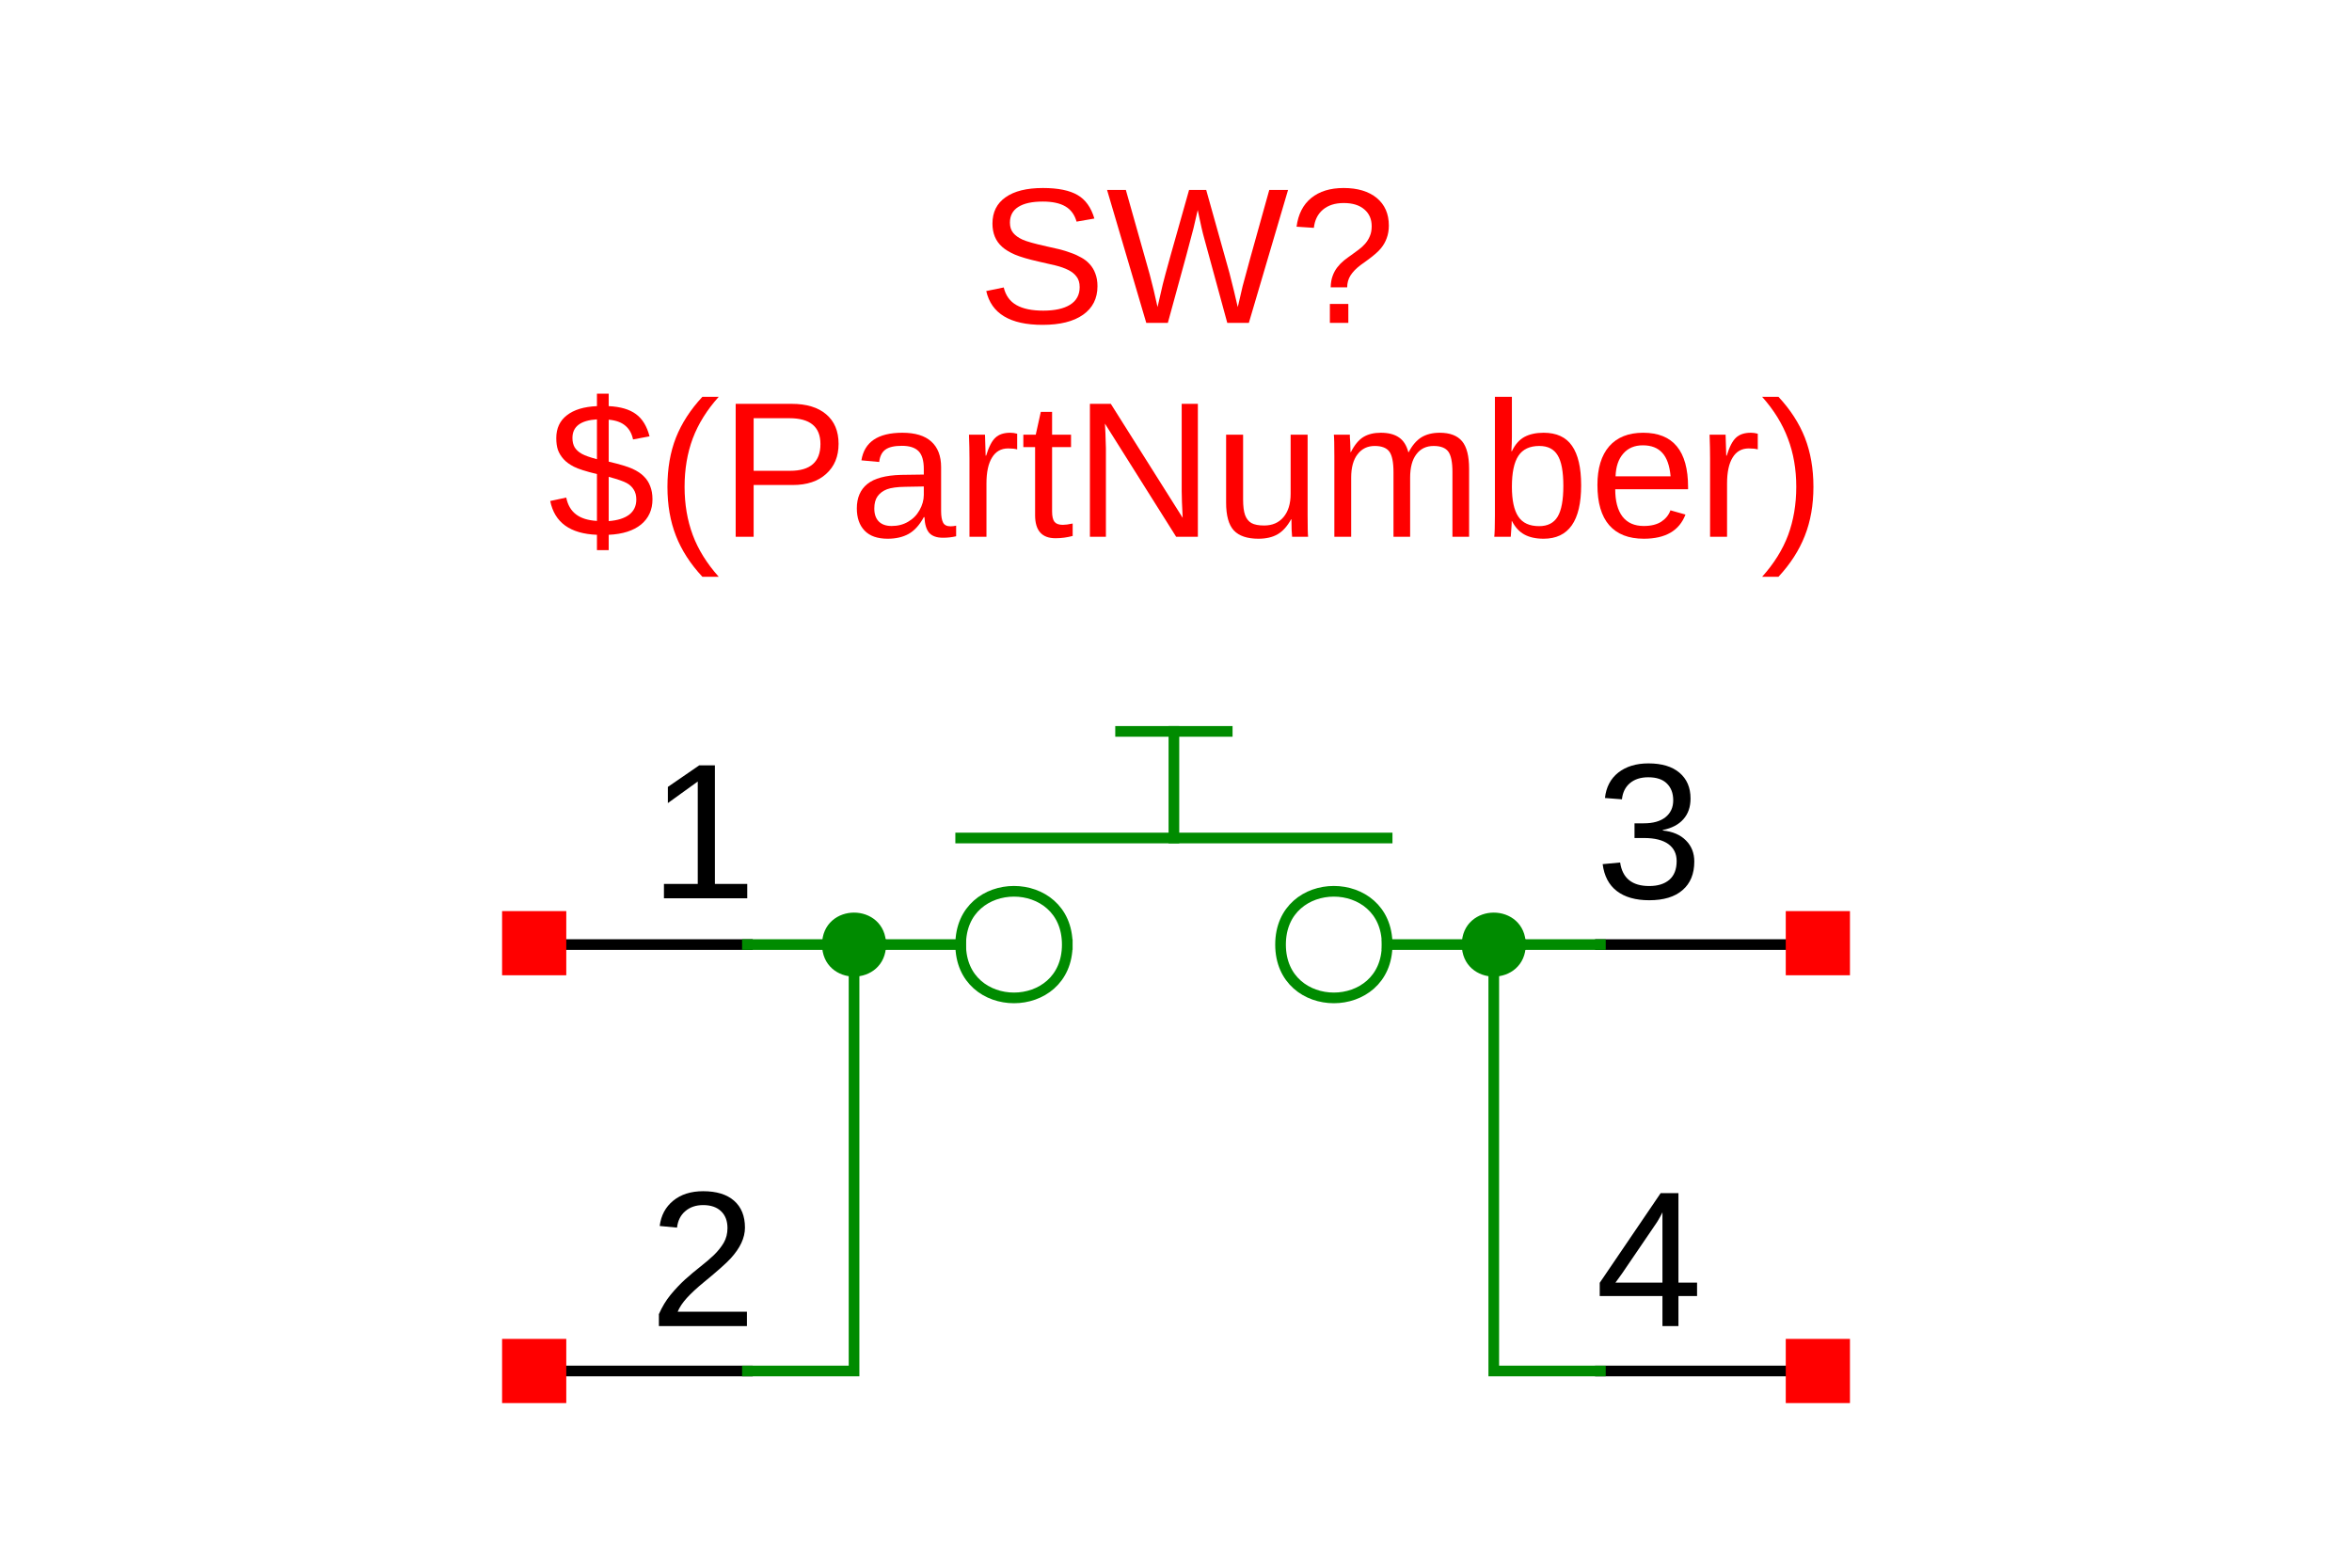 <?xml version="1.0" encoding="UTF-8"?>
<svg xmlns="http://www.w3.org/2000/svg" xmlns:xlink="http://www.w3.org/1999/xlink" width="225pt" height="150pt" viewBox="0 0 225 150" version="1.1">
<defs>
<g>
<symbol overflow="visible" id="glyph0-0">
<path style="stroke:none;" d="M 1.844 -12.719 L 12 -12.719 L 12 0 L 1.844 0 Z M 2.531 -12.031 L 2.531 -0.688 L 11.312 -0.688 L 11.312 -12.031 Z M 2.531 -12.031 "/>
</symbol>
<symbol overflow="visible" id="glyph0-1">
<path style="stroke:none;" d="M 1.406 0 L 1.406 -1.375 L 4.641 -1.375 L 4.641 -11.172 L 1.781 -9.109 L 1.781 -10.656 L 4.781 -12.719 L 6.281 -12.719 L 6.281 -1.375 L 9.375 -1.375 L 9.375 0 Z M 1.406 0 "/>
</symbol>
<symbol overflow="visible" id="glyph0-2">
<path style="stroke:none;" d="M 9.469 -3.516 C 9.469 -2.336 9.094 -1.426 8.344 -0.781 C 7.602 -0.133 6.539 0.188 5.156 0.188 C 3.863 0.188 2.832 -0.102 2.062 -0.688 C 1.301 -1.27 0.848 -2.129 0.703 -3.266 L 2.375 -3.422 C 2.594 -1.922 3.52 -1.172 5.156 -1.172 C 5.969 -1.172 6.609 -1.367 7.078 -1.766 C 7.547 -2.172 7.781 -2.77 7.781 -3.562 C 7.781 -4.258 7.516 -4.801 6.984 -5.188 C 6.453 -5.57 5.68 -5.766 4.672 -5.766 L 3.75 -5.766 L 3.75 -7.172 L 4.641 -7.172 C 5.523 -7.172 6.211 -7.363 6.703 -7.75 C 7.203 -8.145 7.453 -8.688 7.453 -9.375 C 7.453 -10.051 7.25 -10.586 6.844 -10.984 C 6.445 -11.379 5.852 -11.578 5.062 -11.578 C 4.344 -11.578 3.758 -11.391 3.312 -11.016 C 2.875 -10.648 2.617 -10.133 2.547 -9.469 L 0.922 -9.594 C 1.035 -10.633 1.461 -11.445 2.203 -12.031 C 2.953 -12.613 3.91 -12.906 5.078 -12.906 C 6.359 -12.906 7.348 -12.609 8.047 -12.016 C 8.754 -11.422 9.109 -10.598 9.109 -9.547 C 9.109 -8.734 8.879 -8.07 8.422 -7.562 C 7.973 -7.051 7.316 -6.707 6.453 -6.531 L 6.453 -6.484 C 7.398 -6.391 8.141 -6.07 8.672 -5.531 C 9.203 -5 9.469 -4.328 9.469 -3.516 Z M 9.469 -3.516 "/>
</symbol>
<symbol overflow="visible" id="glyph0-3">
<path style="stroke:none;" d="M 11.484 -3.516 C 11.484 -2.336 11.023 -1.426 10.109 -0.781 C 9.191 -0.133 7.898 0.188 6.234 0.188 C 3.129 0.188 1.332 -0.891 0.844 -3.047 L 2.516 -3.391 C 2.703 -2.617 3.109 -2.055 3.734 -1.703 C 4.359 -1.348 5.211 -1.172 6.297 -1.172 C 7.398 -1.172 8.254 -1.359 8.859 -1.734 C 9.473 -2.117 9.781 -2.68 9.781 -3.422 C 9.781 -3.836 9.68 -4.172 9.484 -4.422 C 9.297 -4.68 9.031 -4.895 8.688 -5.062 C 8.344 -5.238 7.93 -5.383 7.453 -5.5 C 6.984 -5.613 6.461 -5.734 5.891 -5.859 C 4.879 -6.086 4.113 -6.312 3.594 -6.531 C 3.07 -6.758 2.66 -7.008 2.359 -7.281 C 2.055 -7.551 1.828 -7.867 1.672 -8.234 C 1.516 -8.609 1.438 -9.031 1.438 -9.5 C 1.438 -10.594 1.852 -11.43 2.688 -12.016 C 3.52 -12.609 4.711 -12.906 6.266 -12.906 C 7.711 -12.906 8.816 -12.68 9.578 -12.234 C 10.336 -11.797 10.875 -11.047 11.188 -9.984 L 9.484 -9.688 C 9.297 -10.352 8.941 -10.836 8.422 -11.141 C 7.898 -11.453 7.176 -11.609 6.25 -11.609 C 5.227 -11.609 4.445 -11.438 3.906 -11.094 C 3.375 -10.758 3.109 -10.258 3.109 -9.594 C 3.109 -9.195 3.211 -8.867 3.422 -8.609 C 3.629 -8.359 3.926 -8.145 4.312 -7.969 C 4.707 -7.789 5.488 -7.57 6.656 -7.312 C 7.051 -7.227 7.441 -7.141 7.828 -7.047 C 8.211 -6.953 8.582 -6.836 8.938 -6.703 C 9.301 -6.578 9.633 -6.426 9.938 -6.25 C 10.25 -6.082 10.52 -5.867 10.75 -5.609 C 10.977 -5.359 11.156 -5.062 11.281 -4.719 C 11.414 -4.375 11.484 -3.973 11.484 -3.516 Z M 11.484 -3.516 "/>
</symbol>
<symbol overflow="visible" id="glyph0-4">
<path style="stroke:none;" d="M 13.641 0 L 11.578 0 L 9.375 -8.078 C 9.227 -8.586 9.02 -9.492 8.75 -10.797 C 8.594 -10.098 8.457 -9.516 8.344 -9.047 C 8.238 -8.578 7.422 -5.562 5.891 0 L 3.828 0 L 0.078 -12.719 L 1.875 -12.719 L 4.156 -4.641 C 4.426 -3.629 4.676 -2.586 4.906 -1.516 C 5.051 -2.18 5.219 -2.906 5.406 -3.688 C 5.594 -4.469 6.43 -7.477 7.922 -12.719 L 9.562 -12.719 L 11.781 -4.797 C 12.113 -3.504 12.379 -2.41 12.578 -1.516 L 12.656 -1.828 C 12.812 -2.523 12.941 -3.086 13.047 -3.516 C 13.148 -3.953 14 -7.02 15.594 -12.719 L 17.391 -12.719 Z M 13.641 0 "/>
</symbol>
<symbol overflow="visible" id="glyph0-5">
<path style="stroke:none;" d="M 9.594 -9.312 C 9.594 -8.863 9.523 -8.461 9.391 -8.109 C 9.266 -7.754 9.078 -7.426 8.828 -7.125 C 8.578 -6.82 8.176 -6.469 7.625 -6.062 L 6.891 -5.531 C 6.461 -5.207 6.141 -4.875 5.922 -4.531 C 5.711 -4.188 5.609 -3.812 5.609 -3.406 L 4.031 -3.406 C 4.039 -3.82 4.102 -4.188 4.219 -4.5 C 4.332 -4.812 4.484 -5.086 4.672 -5.328 C 4.859 -5.566 5.066 -5.781 5.297 -5.969 C 5.535 -6.156 5.773 -6.332 6.016 -6.5 C 6.254 -6.676 6.488 -6.848 6.719 -7.016 C 6.957 -7.191 7.164 -7.383 7.344 -7.594 C 7.531 -7.812 7.676 -8.051 7.781 -8.312 C 7.895 -8.57 7.953 -8.883 7.953 -9.25 C 7.953 -9.926 7.719 -10.461 7.25 -10.859 C 6.781 -11.266 6.125 -11.469 5.281 -11.469 C 4.445 -11.469 3.781 -11.254 3.281 -10.828 C 2.789 -10.41 2.504 -9.832 2.422 -9.094 L 0.766 -9.203 C 0.922 -10.398 1.391 -11.316 2.172 -11.953 C 2.953 -12.586 3.984 -12.906 5.266 -12.906 C 6.609 -12.906 7.664 -12.586 8.438 -11.953 C 9.207 -11.316 9.594 -10.438 9.594 -9.312 Z M 3.953 0 L 3.953 -1.812 L 5.719 -1.812 L 5.719 0 Z M 3.953 0 "/>
</symbol>
<symbol overflow="visible" id="glyph0-6">
<path style="stroke:none;" d="M 4.672 -0.188 C 2.109 -0.289 0.617 -1.367 0.203 -3.422 L 1.734 -3.75 C 1.879 -3.039 2.191 -2.504 2.672 -2.141 C 3.148 -1.773 3.816 -1.566 4.672 -1.516 L 4.672 -6 C 3.609 -6.258 2.875 -6.492 2.469 -6.703 C 2.062 -6.91 1.734 -7.148 1.484 -7.422 C 1.234 -7.703 1.051 -8 0.938 -8.312 C 0.832 -8.625 0.781 -9 0.781 -9.438 C 0.781 -10.375 1.117 -11.102 1.797 -11.625 C 2.473 -12.156 3.43 -12.445 4.672 -12.5 L 4.672 -13.688 L 5.797 -13.688 L 5.797 -12.5 C 6.922 -12.445 7.789 -12.191 8.406 -11.734 C 9.02 -11.285 9.453 -10.578 9.703 -9.609 L 8.125 -9.312 C 8.008 -9.875 7.766 -10.312 7.391 -10.625 C 7.023 -10.945 6.492 -11.141 5.797 -11.203 L 5.797 -7.188 C 6.867 -6.938 7.629 -6.707 8.078 -6.5 C 8.535 -6.289 8.895 -6.051 9.156 -5.781 C 9.426 -5.52 9.629 -5.207 9.766 -4.844 C 9.91 -4.488 9.984 -4.066 9.984 -3.578 C 9.984 -2.578 9.617 -1.773 8.891 -1.172 C 8.16 -0.578 7.129 -0.25 5.797 -0.188 L 5.797 1.281 L 4.672 1.281 Z M 8.438 -3.562 C 8.438 -3.945 8.352 -4.266 8.188 -4.516 C 8.031 -4.773 7.805 -4.984 7.516 -5.141 C 7.223 -5.305 6.648 -5.504 5.797 -5.734 L 5.797 -1.5 C 6.641 -1.562 7.289 -1.766 7.75 -2.109 C 8.207 -2.461 8.438 -2.945 8.438 -3.562 Z M 2.328 -9.453 C 2.328 -9.098 2.398 -8.797 2.547 -8.547 C 2.703 -8.305 2.926 -8.102 3.219 -7.938 C 3.52 -7.77 4.004 -7.598 4.672 -7.422 L 4.672 -11.234 C 3.109 -11.141 2.328 -10.547 2.328 -9.453 Z M 2.328 -9.453 "/>
</symbol>
<symbol overflow="visible" id="glyph0-7">
<path style="stroke:none;" d="M 1.141 -4.797 C 1.141 -6.535 1.41 -8.098 1.953 -9.484 C 2.504 -10.867 3.348 -12.172 4.484 -13.391 L 6.047 -13.391 C 4.922 -12.141 4.094 -10.812 3.562 -9.406 C 3.039 -8 2.781 -6.457 2.781 -4.781 C 2.781 -3.113 3.039 -1.578 3.562 -0.172 C 4.082 1.223 4.91 2.555 6.047 3.828 L 4.484 3.828 C 3.336 2.598 2.492 1.289 1.953 -0.094 C 1.41 -1.477 1.141 -3.035 1.141 -4.766 Z M 1.141 -4.797 "/>
</symbol>
<symbol overflow="visible" id="glyph0-8">
<path style="stroke:none;" d="M 11.359 -8.891 C 11.359 -7.68 10.961 -6.723 10.172 -6.016 C 9.391 -5.305 8.328 -4.953 6.984 -4.953 L 3.234 -4.953 L 3.234 0 L 1.516 0 L 1.516 -12.719 L 6.875 -12.719 C 8.289 -12.719 9.391 -12.383 10.172 -11.719 C 10.961 -11.051 11.359 -10.109 11.359 -8.891 Z M 9.625 -8.875 C 9.625 -10.52 8.633 -11.344 6.656 -11.344 L 3.234 -11.344 L 3.234 -6.312 L 6.734 -6.312 C 8.66 -6.312 9.625 -7.164 9.625 -8.875 Z M 9.625 -8.875 "/>
</symbol>
<symbol overflow="visible" id="glyph0-9">
<path style="stroke:none;" d="M 3.734 0.188 C 2.754 0.188 2.016 -0.07 1.516 -0.594 C 1.023 -1.113 0.781 -1.82 0.781 -2.719 C 0.781 -3.727 1.113 -4.504 1.781 -5.047 C 2.445 -5.586 3.52 -5.879 5 -5.922 L 7.188 -5.953 L 7.188 -6.484 C 7.188 -7.285 7.02 -7.852 6.688 -8.188 C 6.352 -8.531 5.82 -8.703 5.094 -8.703 C 4.363 -8.703 3.832 -8.578 3.5 -8.328 C 3.176 -8.086 2.984 -7.695 2.922 -7.156 L 1.219 -7.312 C 1.5 -9.07 2.805 -9.953 5.141 -9.953 C 6.367 -9.953 7.289 -9.672 7.906 -9.109 C 8.531 -8.547 8.844 -7.727 8.844 -6.656 L 8.844 -2.453 C 8.844 -1.973 8.906 -1.609 9.031 -1.359 C 9.156 -1.117 9.395 -1 9.75 -1 C 9.906 -1 10.082 -1.02 10.281 -1.062 L 10.281 -0.047 C 9.875 0.047 9.457 0.094 9.031 0.094 C 8.426 0.094 7.984 -0.062 7.703 -0.375 C 7.43 -0.695 7.281 -1.195 7.25 -1.875 L 7.188 -1.875 C 6.781 -1.125 6.301 -0.594 5.75 -0.281 C 5.195 0.031 4.523 0.188 3.734 0.188 Z M 4.109 -1.031 C 4.703 -1.031 5.227 -1.164 5.688 -1.438 C 6.156 -1.707 6.52 -2.078 6.781 -2.547 C 7.051 -3.023 7.188 -3.516 7.188 -4.016 L 7.188 -4.812 L 5.422 -4.781 C 4.648 -4.77 4.066 -4.691 3.672 -4.547 C 3.285 -4.398 2.984 -4.176 2.766 -3.875 C 2.555 -3.582 2.453 -3.191 2.453 -2.703 C 2.453 -2.172 2.594 -1.758 2.875 -1.469 C 3.164 -1.176 3.578 -1.031 4.109 -1.031 Z M 4.109 -1.031 "/>
</symbol>
<symbol overflow="visible" id="glyph0-10">
<path style="stroke:none;" d="M 1.281 0 L 1.281 -7.484 C 1.281 -8.172 1.266 -8.93 1.234 -9.766 L 2.766 -9.766 C 2.805 -8.66 2.828 -7.992 2.828 -7.766 L 2.875 -7.766 C 3.133 -8.609 3.43 -9.18 3.766 -9.484 C 4.098 -9.797 4.57 -9.953 5.188 -9.953 C 5.406 -9.953 5.625 -9.922 5.844 -9.859 L 5.844 -8.359 C 5.633 -8.422 5.348 -8.453 4.984 -8.453 C 4.305 -8.453 3.789 -8.16 3.438 -7.578 C 3.082 -7.004 2.906 -6.176 2.906 -5.094 L 2.906 0 Z M 1.281 0 "/>
</symbol>
<symbol overflow="visible" id="glyph0-11">
<path style="stroke:none;" d="M 5 -0.078 C 4.469 0.066 3.922 0.141 3.359 0.141 C 2.055 0.141 1.406 -0.594 1.406 -2.062 L 1.406 -8.578 L 0.281 -8.578 L 0.281 -9.766 L 1.469 -9.766 L 1.953 -11.953 L 3.031 -11.953 L 3.031 -9.766 L 4.844 -9.766 L 4.844 -8.578 L 3.031 -8.578 L 3.031 -2.422 C 3.031 -1.953 3.109 -1.617 3.266 -1.422 C 3.422 -1.234 3.688 -1.141 4.062 -1.141 C 4.281 -1.141 4.594 -1.18 5 -1.266 Z M 5 -0.078 "/>
</symbol>
<symbol overflow="visible" id="glyph0-12">
<path style="stroke:none;" d="M 9.766 0 L 2.953 -10.828 L 3 -9.953 L 3.047 -8.453 L 3.047 0 L 1.516 0 L 1.516 -12.719 L 3.516 -12.719 L 10.391 -1.812 C 10.328 -2.988 10.297 -3.844 10.297 -4.375 L 10.297 -12.719 L 11.844 -12.719 L 11.844 0 Z M 9.766 0 "/>
</symbol>
<symbol overflow="visible" id="glyph0-13">
<path style="stroke:none;" d="M 2.828 -9.766 L 2.828 -3.578 C 2.828 -2.93 2.891 -2.43 3.016 -2.078 C 3.148 -1.723 3.352 -1.469 3.625 -1.312 C 3.906 -1.156 4.312 -1.078 4.844 -1.078 C 5.625 -1.078 6.238 -1.344 6.688 -1.875 C 7.145 -2.414 7.375 -3.16 7.375 -4.109 L 7.375 -9.766 L 9 -9.766 L 9 -2.078 C 9 -0.941 9.016 -0.25 9.047 0 L 7.516 0 C 7.516 -0.031 7.508 -0.109 7.5 -0.234 C 7.488 -0.367 7.477 -0.52 7.469 -0.688 C 7.469 -0.863 7.461 -1.191 7.453 -1.672 L 7.422 -1.672 C 7.047 -0.992 6.613 -0.516 6.125 -0.234 C 5.633 0.047 5.023 0.188 4.297 0.188 C 3.223 0.188 2.438 -0.078 1.938 -0.609 C 1.445 -1.148 1.203 -2.035 1.203 -3.266 L 1.203 -9.766 Z M 2.828 -9.766 "/>
</symbol>
<symbol overflow="visible" id="glyph0-14">
<path style="stroke:none;" d="M 6.938 0 L 6.938 -6.188 C 6.938 -7.133 6.805 -7.785 6.547 -8.141 C 6.285 -8.504 5.816 -8.688 5.141 -8.688 C 4.453 -8.688 3.906 -8.422 3.5 -7.891 C 3.094 -7.367 2.891 -6.625 2.891 -5.656 L 2.891 0 L 1.281 0 L 1.281 -7.688 C 1.281 -8.82 1.266 -9.516 1.234 -9.766 L 2.766 -9.766 C 2.766 -9.734 2.766 -9.648 2.766 -9.516 C 2.773 -9.391 2.785 -9.238 2.797 -9.062 C 2.805 -8.895 2.816 -8.57 2.828 -8.094 L 2.859 -8.094 C 3.211 -8.789 3.613 -9.273 4.062 -9.547 C 4.508 -9.816 5.062 -9.953 5.719 -9.953 C 6.457 -9.953 7.039 -9.801 7.469 -9.5 C 7.895 -9.207 8.191 -8.738 8.359 -8.094 L 8.391 -8.094 C 8.734 -8.75 9.141 -9.223 9.609 -9.516 C 10.086 -9.805 10.672 -9.953 11.359 -9.953 C 12.336 -9.953 13.051 -9.68 13.5 -9.141 C 13.945 -8.609 14.172 -7.727 14.172 -6.5 L 14.172 0 L 12.578 0 L 12.578 -6.188 C 12.578 -7.133 12.445 -7.785 12.188 -8.141 C 11.926 -8.504 11.457 -8.688 10.781 -8.688 C 10.07 -8.688 9.52 -8.422 9.125 -7.891 C 8.727 -7.367 8.531 -6.625 8.531 -5.656 L 8.531 0 Z M 6.938 0 "/>
</symbol>
<symbol overflow="visible" id="glyph0-15">
<path style="stroke:none;" d="M 9.5 -4.922 C 9.5 -1.516 8.301 0.188 5.906 0.188 C 5.164 0.188 4.551 0.051 4.062 -0.219 C 3.57 -0.488 3.176 -0.922 2.875 -1.516 L 2.859 -1.516 C 2.859 -1.328 2.844 -1.039 2.812 -0.656 C 2.789 -0.281 2.773 -0.062 2.766 0 L 1.188 0 C 1.227 -0.32 1.25 -0.992 1.25 -2.016 L 1.25 -13.391 L 2.875 -13.391 L 2.875 -9.578 C 2.875 -9.18 2.859 -8.719 2.828 -8.188 L 2.875 -8.188 C 3.176 -8.82 3.57 -9.273 4.062 -9.547 C 4.562 -9.816 5.176 -9.953 5.906 -9.953 C 7.145 -9.953 8.051 -9.535 8.625 -8.703 C 9.207 -7.867 9.5 -6.609 9.5 -4.922 Z M 7.797 -4.875 C 7.797 -6.238 7.613 -7.211 7.25 -7.797 C 6.895 -8.391 6.312 -8.688 5.5 -8.688 C 4.582 -8.688 3.914 -8.375 3.5 -7.75 C 3.082 -7.125 2.875 -6.133 2.875 -4.781 C 2.875 -3.5 3.078 -2.551 3.484 -1.938 C 3.891 -1.32 4.555 -1.016 5.484 -1.016 C 6.297 -1.016 6.883 -1.316 7.25 -1.922 C 7.613 -2.523 7.797 -3.508 7.797 -4.875 Z M 7.797 -4.875 "/>
</symbol>
<symbol overflow="visible" id="glyph0-16">
<path style="stroke:none;" d="M 2.484 -4.547 C 2.484 -3.422 2.711 -2.551 3.172 -1.938 C 3.641 -1.332 4.32 -1.031 5.219 -1.031 C 5.914 -1.031 6.477 -1.172 6.906 -1.453 C 7.332 -1.742 7.617 -2.102 7.766 -2.531 L 9.203 -2.125 C 8.617 -0.582 7.289 0.188 5.219 0.188 C 3.77 0.188 2.664 -0.242 1.906 -1.109 C 1.156 -1.973 0.781 -3.254 0.781 -4.953 C 0.781 -6.555 1.156 -7.789 1.906 -8.656 C 2.664 -9.52 3.75 -9.953 5.156 -9.953 C 8.02 -9.953 9.453 -8.219 9.453 -4.75 L 9.453 -4.547 Z M 7.781 -5.781 C 7.688 -6.812 7.422 -7.562 6.984 -8.031 C 6.555 -8.508 5.938 -8.75 5.125 -8.75 C 4.332 -8.75 3.707 -8.484 3.25 -7.953 C 2.789 -7.43 2.547 -6.707 2.516 -5.781 Z M 7.781 -5.781 "/>
</symbol>
<symbol overflow="visible" id="glyph0-17">
<path style="stroke:none;" d="M 5.016 -4.766 C 5.016 -3.023 4.738 -1.461 4.188 -0.078 C 3.645 1.305 2.805 2.609 1.672 3.828 L 0.109 3.828 C 1.242 2.566 2.07 1.238 2.594 -0.156 C 3.113 -1.562 3.375 -3.102 3.375 -4.781 C 3.375 -6.457 3.109 -7.992 2.578 -9.391 C 2.055 -10.797 1.234 -12.129 0.109 -13.391 L 1.672 -13.391 C 2.816 -12.16 3.66 -10.852 4.203 -9.469 C 4.742 -8.082 5.016 -6.523 5.016 -4.797 Z M 5.016 -4.766 "/>
</symbol>
<symbol overflow="visible" id="glyph0-18">
<path style="stroke:none;" d="M 0.922 0 L 0.922 -1.141 C 1.234 -1.848 1.609 -2.469 2.047 -3 C 2.492 -3.539 2.957 -4.031 3.438 -4.469 C 3.926 -4.906 4.41 -5.312 4.891 -5.688 C 5.367 -6.062 5.801 -6.43 6.188 -6.797 C 6.57 -7.172 6.883 -7.562 7.125 -7.969 C 7.363 -8.383 7.484 -8.852 7.484 -9.375 C 7.484 -10.07 7.273 -10.613 6.859 -11 C 6.453 -11.383 5.883 -11.578 5.156 -11.578 C 4.469 -11.578 3.898 -11.383 3.453 -11 C 3.004 -10.625 2.738 -10.098 2.656 -9.422 L 1 -9.578 C 1.125 -10.586 1.555 -11.395 2.297 -12 C 3.035 -12.602 3.988 -12.906 5.156 -12.906 C 6.438 -12.906 7.422 -12.602 8.109 -12 C 8.805 -11.395 9.156 -10.535 9.156 -9.422 C 9.156 -8.93 9.039 -8.441 8.812 -7.953 C 8.582 -7.461 8.242 -6.973 7.797 -6.484 C 7.359 -6.004 6.508 -5.25 5.25 -4.219 C 4.562 -3.656 4.008 -3.145 3.594 -2.688 C 3.188 -2.238 2.895 -1.801 2.719 -1.375 L 9.344 -1.375 L 9.344 0 Z M 0.922 0 "/>
</symbol>
<symbol overflow="visible" id="glyph0-19">
<path style="stroke:none;" d="M 7.953 -2.875 L 7.953 0 L 6.422 0 L 6.422 -2.875 L 0.422 -2.875 L 0.422 -4.141 L 6.25 -12.719 L 7.953 -12.719 L 7.953 -4.156 L 9.734 -4.156 L 9.734 -2.875 Z M 6.422 -10.891 C 6.41 -10.848 6.328 -10.688 6.172 -10.406 C 6.016 -10.125 5.895 -9.926 5.812 -9.812 L 2.547 -5.016 L 2.062 -4.344 L 1.922 -4.156 L 6.422 -4.156 Z M 6.422 -10.891 "/>
</symbol>
</g>
</defs>
<g id="surface4">
<rect x="0" y="0" width="225" height="150" style="fill:rgb(100%,100%,100%);fill-opacity:1;stroke:none;"/>
<path style="fill:none;stroke-width:10;stroke-linecap:square;stroke-linejoin:miter;stroke:rgb(0%,0%,0%);stroke-opacity:1;stroke-miterlimit:10;" d="M 0.019 400.016 L 200 400.016 " transform="matrix(0.102,0,0,-0.102,51.1,131.181)"/>
<g style="fill:rgb(0%,0%,0%);fill-opacity:1;">
  <use xlink:href="#glyph0-1" x="62.109" y="85.949"/>
</g>
<path style="fill:none;stroke-width:10;stroke-linecap:square;stroke-linejoin:miter;stroke:rgb(0%,0%,0%);stroke-opacity:1;stroke-miterlimit:10;" d="M 1199.981 400.016 L 1000 400.016 " transform="matrix(0.102,0,0,-0.102,51.1,131.181)"/>
<g style="fill:rgb(0%,0%,0%);fill-opacity:1;">
  <use xlink:href="#glyph0-2" x="152.613" y="85.949"/>
</g>
<path style="fill:none;stroke-width:10;stroke-linecap:square;stroke-linejoin:miter;stroke:rgb(0%,54.51%,0%);stroke-opacity:1;stroke-miterlimit:10;" d="M 499.99 400.016 C 499.99 466.664 400.019 466.664 400.019 400.016 C 400.019 333.33 499.99 333.33 499.99 400.016 " transform="matrix(0.102,0,0,-0.102,51.1,131.181)"/>
<path style="fill:none;stroke-width:10;stroke-linecap:square;stroke-linejoin:miter;stroke:rgb(0%,54.51%,0%);stroke-opacity:1;stroke-miterlimit:10;" d="M 799.981 400.016 C 799.981 466.664 700.01 466.664 700.01 400.016 C 700.01 333.33 799.981 333.33 799.981 400.016 " transform="matrix(0.102,0,0,-0.102,51.1,131.181)"/>
<path style="fill:none;stroke-width:10;stroke-linecap:square;stroke-linejoin:miter;stroke:rgb(0%,54.51%,0%);stroke-opacity:1;stroke-miterlimit:10;" d="M 400.019 499.988 L 799.981 499.988 " transform="matrix(0.102,0,0,-0.102,51.1,131.181)"/>
<path style="fill:none;stroke-width:10;stroke-linecap:square;stroke-linejoin:miter;stroke:rgb(0%,54.51%,0%);stroke-opacity:1;stroke-miterlimit:10;" d="M 600 499.988 L 600 599.997 " transform="matrix(0.102,0,0,-0.102,51.1,131.181)"/>
<path style="fill:none;stroke-width:10;stroke-linecap:square;stroke-linejoin:miter;stroke:rgb(0%,54.51%,0%);stroke-opacity:1;stroke-miterlimit:10;" d="M 549.995 599.997 L 650.005 599.997 " transform="matrix(0.102,0,0,-0.102,51.1,131.181)"/>
<g style="fill:rgb(100%,0%,0%);fill-opacity:1;">
  <use xlink:href="#glyph0-3" x="93.504" y="30.895"/>
  <use xlink:href="#glyph0-4" x="105.828" y="30.895"/>
  <use xlink:href="#glyph0-5" x="123.267" y="30.895"/>
</g>
<g style="fill:rgb(100%,0%,0%);fill-opacity:1;">
  <use xlink:href="#glyph0-6" x="52.434" y="51.359"/>
  <use xlink:href="#glyph0-7" x="62.709" y="51.359"/>
  <use xlink:href="#glyph0-8" x="68.862" y="51.359"/>
  <use xlink:href="#glyph0-9" x="81.186" y="51.359"/>
  <use xlink:href="#glyph0-10" x="91.462" y="51.359"/>
  <use xlink:href="#glyph0-11" x="97.615" y="51.359"/>
  <use xlink:href="#glyph0-12" x="102.748" y="51.359"/>
  <use xlink:href="#glyph0-13" x="116.091" y="51.359"/>
  <use xlink:href="#glyph0-14" x="126.367" y="51.359"/>
  <use xlink:href="#glyph0-15" x="141.758" y="51.359"/>
  <use xlink:href="#glyph0-16" x="152.034" y="51.359"/>
  <use xlink:href="#glyph0-10" x="162.31" y="51.359"/>
  <use xlink:href="#glyph0-17" x="168.462" y="51.359"/>
</g>
<path style="fill:none;stroke-width:10;stroke-linecap:square;stroke-linejoin:miter;stroke:rgb(0%,0%,0%);stroke-opacity:1;stroke-miterlimit:10;" d="M 0.019 0.016 L 200 0.016 " transform="matrix(0.102,0,0,-0.102,51.1,131.181)"/>
<g style="fill:rgb(0%,0%,0%);fill-opacity:1;">
  <use xlink:href="#glyph0-18" x="62.109" y="126.883"/>
</g>
<path style="fill:none;stroke-width:10;stroke-linecap:square;stroke-linejoin:miter;stroke:rgb(0%,0%,0%);stroke-opacity:1;stroke-miterlimit:10;" d="M 1199.981 0.016 L 1000 0.016 " transform="matrix(0.102,0,0,-0.102,51.1,131.181)"/>
<g style="fill:rgb(0%,0%,0%);fill-opacity:1;">
  <use xlink:href="#glyph0-19" x="152.613" y="126.883"/>
</g>
<path style="fill:none;stroke-width:10;stroke-linecap:square;stroke-linejoin:miter;stroke:rgb(0%,54.51%,0%);stroke-opacity:1;stroke-miterlimit:10;" d="M 799.981 400.016 L 1000 400.016 " transform="matrix(0.102,0,0,-0.102,51.1,131.181)"/>
<path style="fill:none;stroke-width:10;stroke-linecap:square;stroke-linejoin:miter;stroke:rgb(0%,54.51%,0%);stroke-opacity:1;stroke-miterlimit:10;" d="M 1000 0.016 L 899.991 0.016 L 899.991 400.016 " transform="matrix(0.102,0,0,-0.102,51.1,131.181)"/>
<path style="fill:none;stroke-width:10;stroke-linecap:square;stroke-linejoin:miter;stroke:rgb(0%,54.51%,0%);stroke-opacity:1;stroke-miterlimit:10;" d="M 400.019 400.016 L 200 400.016 " transform="matrix(0.102,0,0,-0.102,51.1,131.181)"/>
<path style="fill:none;stroke-width:10;stroke-linecap:square;stroke-linejoin:miter;stroke:rgb(0%,54.51%,0%);stroke-opacity:1;stroke-miterlimit:10;" d="M 200 0.016 L 300.009 0.016 L 300.009 400.016 " transform="matrix(0.102,0,0,-0.102,51.1,131.181)"/>
<path style="fill-rule:nonzero;fill:rgb(0%,54.51%,0%);fill-opacity:1;stroke-width:10;stroke-linecap:square;stroke-linejoin:miter;stroke:rgb(0%,54.51%,0%);stroke-opacity:1;stroke-miterlimit:10;" d="M 924.993 400.016 C 924.993 433.34 874.988 433.34 874.988 400.016 C 874.988 366.654 924.993 366.654 924.993 400.016 " transform="matrix(0.102,0,0,-0.102,51.1,131.181)"/>
<path style="fill-rule:nonzero;fill:rgb(0%,54.51%,0%);fill-opacity:1;stroke-width:10;stroke-linecap:square;stroke-linejoin:miter;stroke:rgb(0%,54.51%,0%);stroke-opacity:1;stroke-miterlimit:10;" d="M 325.012 400.016 C 325.012 433.34 275.007 433.34 275.007 400.016 C 275.007 366.654 325.012 366.654 325.012 400.016 " transform="matrix(0.102,0,0,-0.102,51.1,131.181)"/>
<path style=" stroke:none;fill-rule:nonzero;fill:rgb(100%,0%,0%);fill-opacity:1;" d="M 48.031 93.316 L 54.172 93.316 L 54.172 87.176 L 48.031 87.176 Z M 48.031 93.316 "/>
<path style=" stroke:none;fill-rule:nonzero;fill:rgb(100%,0%,0%);fill-opacity:1;" d="M 170.832 93.316 L 176.973 93.316 L 176.973 87.176 L 170.832 87.176 Z M 170.832 93.316 "/>
<path style=" stroke:none;fill-rule:nonzero;fill:rgb(100%,0%,0%);fill-opacity:1;" d="M 48.031 134.25 L 54.172 134.25 L 54.172 128.109 L 48.031 128.109 Z M 48.031 134.25 "/>
<path style=" stroke:none;fill-rule:nonzero;fill:rgb(100%,0%,0%);fill-opacity:1;" d="M 170.832 134.25 L 176.973 134.25 L 176.973 128.109 L 170.832 128.109 Z M 170.832 134.25 "/>
</g>
</svg>
